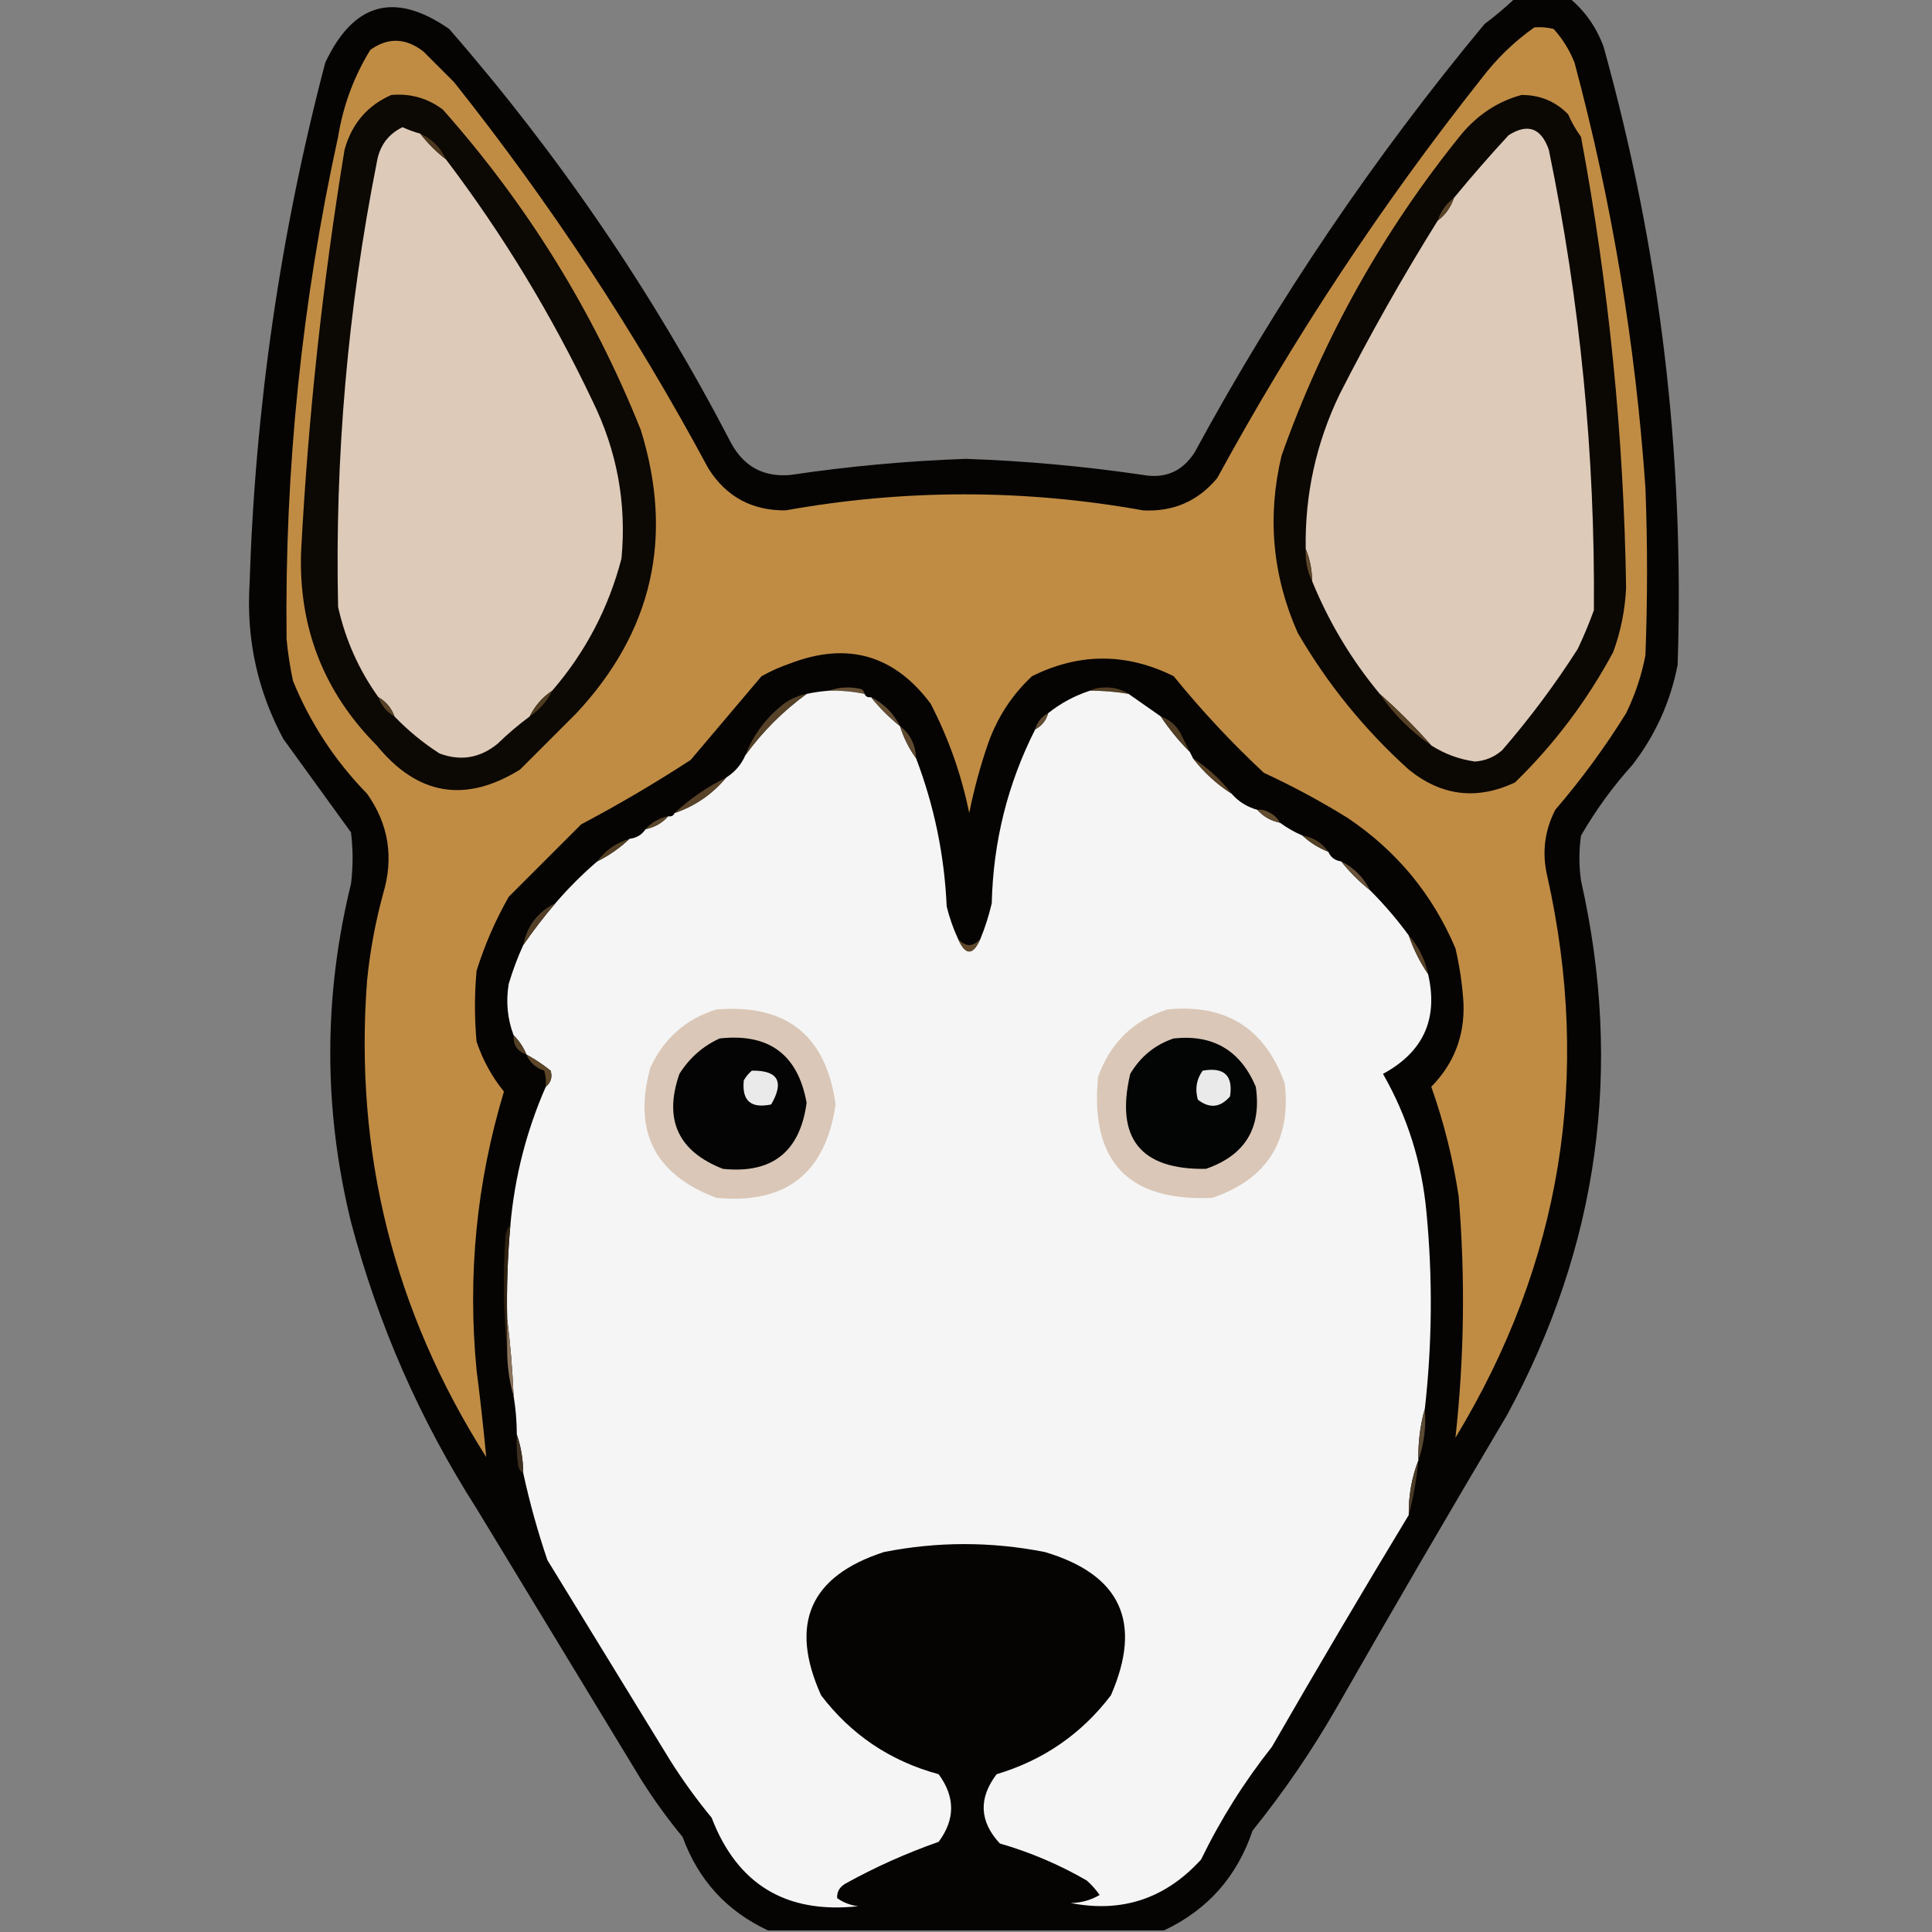 <?xml version="1.0" encoding="UTF-8"?>
<!DOCTYPE svg PUBLIC "-//W3C//DTD SVG 1.1//EN" "http://www.w3.org/Graphics/SVG/1.1/DTD/svg11.dtd">
<svg xmlns="http://www.w3.org/2000/svg" version="1.1" width="600px" height="600px" style="shape-rendering:geometricPrecision; text-rendering:geometricPrecision; image-rendering:optimizeQuality; fill-rule:evenodd; clip-rule:evenodd" xmlns:xlink="http://www.w3.org/1999/xlink">
<rect width="100%" height="100%" fill="#808080" stroke="none"/>
<g><path style="opacity:0.973" fill="#040201" d="M 470.5,-0.5 C 476.167,-0.5 481.833,-0.5 487.5,-0.5C 492.271,3.466 495.771,8.466 498,14.5C 515.523,77.352 523.19,141.352 521,206.5C 518.762,217.973 514.095,228.307 507,237.5C 500.893,244.273 495.56,251.607 491,259.5C 490.333,264.167 490.333,268.833 491,273.5C 504.141,331.702 496.475,387.035 468,439.5C 450.081,469.669 432.414,500.003 415,530.5C 407.322,543.861 398.655,556.528 389,568.5C 384.19,582.804 375.024,593.137 361.5,599.5C 320.5,599.5 279.5,599.5 238.5,599.5C 225.706,593.536 216.873,583.87 212,570.5C 207.279,564.779 202.946,558.779 199,552.5C 181.987,524.467 164.987,496.467 148,468.5C 130.378,440.917 117.378,411.25 109,379.5C 100.423,344.484 100.423,309.484 109,274.5C 109.667,269.167 109.667,263.833 109,258.5C 102,248.833 95,239.167 88,229.5C 79.974,214.539 76.474,198.539 77.5,181.5C 79.225,126.588 87.059,72.588 101,19.5C 109.773,0.766 122.607,-2.734 139.5,9C 173.736,48.281 202.903,91.114 227,137.5C 230.972,144.902 237.139,148.236 245.5,147.5C 263.568,144.804 281.734,143.138 300,142.5C 318.434,143.141 336.767,144.808 355,147.5C 361.892,148.721 367.225,146.387 371,140.5C 396.695,93.159 426.695,48.826 461,7.5C 464.358,4.969 467.524,2.302 470.5,-0.5 Z"/></g>
<g><path style="opacity:1" fill="#c08c44" d="M 476.5,8.5 C 478.527,8.338 480.527,8.505 482.5,9C 485.293,12.081 487.46,15.581 489,19.5C 500.577,62.778 507.91,106.778 511,151.5C 511.667,168.833 511.667,186.167 511,203.5C 509.798,209.773 507.798,215.773 505,221.5C 498.439,232.062 491.106,242.062 483,251.5C 479.662,258.034 478.829,264.868 480.5,272C 494.391,334.055 484.891,392.222 452,446.5C 454.747,421.608 455.081,396.608 453,371.5C 451.246,359.895 448.412,348.562 444.5,337.5C 451.56,330.328 454.893,321.662 454.5,311.5C 454.139,305.749 453.306,300.082 452,294.5C 444.865,277.695 433.698,264.195 418.5,254C 410.152,248.825 401.485,244.158 392.5,240C 382.433,230.602 373.1,220.602 364.5,210C 349.827,202.71 335.16,202.71 320.5,210C 314.385,215.719 309.885,222.553 307,230.5C 304.494,237.697 302.494,245.03 301,252.5C 298.594,240.616 294.594,229.283 289,218.5C 277.716,203.408 263.216,199.241 245.5,206C 242.382,207.059 239.382,208.392 236.5,210C 229.167,218.667 221.833,227.333 214.5,236C 203.496,243.171 192.162,249.838 180.5,256C 173,263.5 165.5,271 158,278.5C 153.841,285.816 150.508,293.483 148,301.5C 147.333,308.833 147.333,316.167 148,323.5C 149.958,329.257 152.791,334.424 156.5,339C 147.987,367.224 145.154,396.057 148,425.5C 149.156,434.53 150.156,443.53 151,452.5C 122.293,407.307 109.959,357.974 114,304.5C 114.913,295.355 116.58,286.355 119,277.5C 122.348,266.278 120.682,255.945 114,246.5C 104.084,236.341 96.417,224.674 91,211.5C 90.088,207.205 89.421,202.872 89,198.5C 88.383,145.907 93.716,93.907 105,42.5C 106.564,32.806 109.897,23.805 115,15.5C 120.49,11.558 125.99,11.724 131.5,16C 134.667,19.167 137.833,22.333 141,25.5C 170.87,63.063 197.203,103.063 220,145.5C 225.549,154.276 233.549,158.609 244,158.5C 281.007,151.866 318.007,151.866 355,158.5C 364.36,158.985 372.027,155.652 378,148.5C 401.856,104.765 429.189,63.432 460,24.5C 464.734,18.264 470.234,12.931 476.5,8.5 Z"/></g>
<g><path style="opacity:1" fill="#0c0804" d="M 121.5,29.5 C 127.424,28.965 132.757,30.465 137.5,34C 163.8,63.622 184.3,96.789 199,133.5C 209.334,166.821 202.667,196.155 179,221.5C 173.167,227.333 167.333,233.167 161.5,239C 144.494,249.515 129.661,247.015 117,231.5C 100.576,214.968 92.743,194.968 93.5,171.5C 95.694,129.585 100.194,87.918 107,46.5C 109.234,38.445 114.068,32.779 121.5,29.5 Z"/></g>
<g><path style="opacity:1" fill="#0b0703" d="M 472.5,29.5 C 478.238,29.47 483.071,31.47 487,35.5C 488.08,37.996 489.414,40.33 491,42.5C 499.624,88.783 504.291,135.449 505,182.5C 504.691,189.377 503.358,196.043 501,202.5C 492.877,217.6 482.71,231.1 470.5,243C 458.646,248.559 447.646,247.226 437.5,239C 423.727,226.572 412.227,212.405 403,196.5C 395.15,178.756 393.483,160.422 398,141.5C 410.95,104.93 429.617,71.597 454,41.5C 459.143,35.451 465.31,31.451 472.5,29.5 Z"/></g>
<g><path style="opacity:1" fill="#ddcab8" d="M 130.5,41.5 C 132.833,44.5 135.5,47.167 138.5,49.5C 156.168,72.808 171.334,97.808 184,124.5C 191.639,140.041 194.639,156.374 193,173.5C 188.981,188.873 181.815,202.54 171.5,214.5C 168.427,216.569 166.094,219.236 164.5,222.5C 161.012,225.088 157.679,227.922 154.5,231C 149.062,235.443 143.062,236.443 136.5,234C 131.378,230.71 126.711,226.877 122.5,222.5C 121.581,219.911 119.914,217.911 117.5,216.5C 111.452,208.065 107.285,198.732 105,188.5C 103.976,142.072 107.976,96.072 117,50.5C 117.82,45.366 120.487,41.699 125,39.5C 126.8,40.319 128.634,40.986 130.5,41.5 Z"/></g>
<g><path style="opacity:1" fill="#ddcab8" d="M 444.5,231.5 C 439.5,225.833 434.167,220.5 428.5,215.5C 419.709,204.921 412.709,193.254 407.5,180.5C 407.451,176.922 406.785,173.589 405.5,170.5C 405.203,153.687 408.703,137.687 416,122.5C 425.417,103.991 435.584,85.991 446.5,68.5C 448.9,66.704 450.567,64.37 451.5,61.5C 456.929,54.897 462.595,48.397 468.5,42C 474.443,38.212 478.609,39.712 481,46.5C 490.722,93.666 495.389,141.333 495,189.5C 493.54,193.536 491.873,197.536 490,201.5C 482.937,212.565 475.103,223.065 466.5,233C 464.067,235.133 461.233,236.3 458,236.5C 453.096,235.793 448.596,234.126 444.5,231.5 Z"/></g>
<g><path style="opacity:1" fill="#4c381e" d="M 130.5,41.5 C 134.167,43.167 136.833,45.833 138.5,49.5C 135.5,47.167 132.833,44.5 130.5,41.5 Z"/></g>
<g><path style="opacity:1" fill="#594428" d="M 451.5,61.5 C 450.567,64.37 448.9,66.704 446.5,68.5C 447.433,65.63 449.1,63.296 451.5,61.5 Z"/></g>
<g><path style="opacity:1" fill="#5c472b" d="M 405.5,170.5 C 406.785,173.589 407.451,176.922 407.5,180.5C 405.989,177.456 405.322,174.122 405.5,170.5 Z"/></g>
<g><path style="opacity:1" fill="#685135" d="M 257.5,214.5 C 260.64,213.359 263.973,213.192 267.5,214C 268.056,214.383 268.389,214.883 268.5,215.5C 264.881,214.756 261.215,214.423 257.5,214.5 Z"/></g>
<g><path style="opacity:1" fill="#543f24" d="M 338.5,214.5 C 339.793,213.842 341.293,213.508 343,213.5C 345.821,213.408 348.321,214.074 350.5,215.5C 346.534,214.838 342.534,214.505 338.5,214.5 Z"/></g>
<g><path style="opacity:1" fill="#f5f5f5" d="M 257.5,214.5 C 261.215,214.423 264.881,214.756 268.5,215.5C 268.842,216.338 269.508,216.672 270.5,216.5C 273.167,219.833 276.167,222.833 279.5,225.5C 280.659,229.151 282.326,232.485 284.5,235.5C 290.133,250.288 293.299,265.622 294,281.5C 294.878,285.052 296.044,288.386 297.5,291.5C 299.833,296.833 302.167,296.833 304.5,291.5C 305.93,288.039 307.096,284.372 308,280.5C 308.445,261.388 312.945,243.388 321.5,226.5C 323.543,225.421 324.876,223.754 325.5,221.5C 329.382,218.391 333.716,216.058 338.5,214.5C 342.534,214.505 346.534,214.838 350.5,215.5C 353.81,217.801 357.143,220.134 360.5,222.5C 363.152,226.482 366.152,230.149 369.5,233.5C 369.833,234.167 370.167,234.833 370.5,235.5C 373.895,239.898 377.895,243.564 382.5,246.5C 384.629,248.95 387.296,250.617 390.5,251.5C 392.336,253.588 394.669,254.921 397.5,255.5C 399.663,257.083 401.996,258.416 404.5,259.5C 406.822,261.664 409.489,263.331 412.5,264.5C 413.262,266.262 414.596,267.262 416.5,267.5C 419.167,270.833 422.167,273.833 425.5,276.5C 429.874,280.872 433.874,285.539 437.5,290.5C 438.992,294.818 440.992,298.818 443.5,302.5C 446.727,316.38 442.061,326.713 429.5,333.5C 437.103,346.813 441.603,361.146 443,376.5C 444.951,396.855 444.784,417.188 442.5,437.5C 441.043,442.598 440.376,447.931 440.5,453.5C 438.42,458.855 437.42,464.522 437.5,470.5C 423.093,494.308 408.926,518.308 395,542.5C 386.403,553.357 379.07,565.024 373,577.5C 361.945,589.63 348.445,594.13 332.5,591C 335.78,590.944 338.78,590.111 341.5,588.5C 340.352,586.851 339.019,585.351 337.5,584C 328.983,579.076 319.983,575.243 310.5,572.5C 304.169,565.66 303.836,558.493 309.5,551C 324.039,546.655 335.873,538.489 345,526.5C 354.897,503.834 348.064,489.001 324.5,482C 307.819,478.71 291.153,478.71 274.5,482C 251.513,489.482 245.013,504.315 255,526.5C 264.347,538.765 276.514,546.931 291.5,551C 296.677,558.048 296.677,565.048 291.5,572C 281.458,575.521 271.791,579.855 262.5,585C 260.671,586.113 259.837,587.613 260,589.5C 261.945,590.863 264.112,591.697 266.5,592C 244.128,594.41 228.961,585.243 221,564.5C 216.279,558.779 211.946,552.779 208,546.5C 195.333,525.833 182.667,505.167 170,484.5C 166.986,475.628 164.486,466.628 162.5,457.5C 162.461,453.267 161.795,449.267 160.5,445.5C 160.495,441.466 160.162,437.466 159.5,433.5C 159.159,425.325 158.492,417.325 157.5,409.5C 157.307,399.806 157.64,390.139 158.5,380.5C 159.824,365.535 163.491,351.202 169.5,337.5C 171.099,336.201 171.599,334.535 171,332.5C 168.6,330.585 166.1,328.919 163.5,327.5C 162.551,325.223 161.218,323.223 159.5,321.5C 157.57,316.348 157.07,311.014 158,305.5C 159.235,301.369 160.735,297.369 162.5,293.5C 165.58,289.025 168.913,284.692 172.5,280.5C 176.527,275.806 180.86,271.473 185.5,267.5C 189.192,265.656 192.525,263.323 195.5,260.5C 197.674,260.25 199.341,259.25 200.5,257.5C 203.331,256.921 205.664,255.588 207.5,253.5C 208.492,253.672 209.158,253.338 209.5,252.5C 215.885,250.312 221.218,246.645 225.5,241.5C 228.243,239.761 230.243,237.427 231.5,234.5C 236.833,227.167 243.167,220.833 250.5,215.5C 252.806,215.007 255.139,214.674 257.5,214.5 Z"/></g>
<g><path style="opacity:1" fill="#574126" d="M 428.5,215.5 C 434.167,220.5 439.5,225.833 444.5,231.5C 438.167,227.167 432.833,221.833 428.5,215.5 Z"/></g>
<g><path style="opacity:1" fill="#574227" d="M 117.5,216.5 C 119.914,217.911 121.581,219.911 122.5,222.5C 120.086,221.089 118.419,219.089 117.5,216.5 Z"/></g>
<g><path style="opacity:1" fill="#654f35" d="M 270.5,216.5 C 274.5,218.5 277.5,221.5 279.5,225.5C 276.167,222.833 273.167,219.833 270.5,216.5 Z"/></g>
<g><path style="opacity:1" fill="#4f3c21" d="M 171.5,214.5 C 169.906,217.764 167.573,220.431 164.5,222.5C 166.094,219.236 168.427,216.569 171.5,214.5 Z"/></g>
<g><path style="opacity:1" fill="#634d34" d="M 325.5,221.5 C 324.876,223.754 323.543,225.421 321.5,226.5C 322.136,224.205 323.469,222.539 325.5,221.5 Z"/></g>
<g><path style="opacity:1" fill="#503d24" d="M 360.5,222.5 C 363.095,223.426 365.095,225.093 366.5,227.5C 367.549,229.528 368.549,231.528 369.5,233.5C 366.152,230.149 363.152,226.482 360.5,222.5 Z"/></g>
<g><path style="opacity:1" fill="#5f4a30" d="M 279.5,225.5 C 282.659,227.91 284.325,231.243 284.5,235.5C 282.326,232.485 280.659,229.151 279.5,225.5 Z"/></g>
<g><path style="opacity:1" fill="#564228" d="M 250.5,215.5 C 243.167,220.833 236.833,227.167 231.5,234.5C 233.972,228.134 237.972,222.8 243.5,218.5C 245.656,216.991 247.99,215.991 250.5,215.5 Z"/></g>
<g><path style="opacity:1" fill="#594225" d="M 370.5,235.5 C 375.105,238.436 379.105,242.102 382.5,246.5C 377.895,243.564 373.895,239.898 370.5,235.5 Z"/></g>
<g><path style="opacity:1" fill="#584329" d="M 225.5,241.5 C 221.218,246.645 215.885,250.312 209.5,252.5C 214.3,248.03 219.633,244.363 225.5,241.5 Z"/></g>
<g><path style="opacity:1" fill="#634d30" d="M 390.5,251.5 C 391.552,251.351 392.552,251.517 393.5,252C 395.319,252.74 396.652,253.907 397.5,255.5C 394.669,254.921 392.336,253.588 390.5,251.5 Z"/></g>
<g><path style="opacity:1" fill="#5c472c" d="M 207.5,253.5 C 205.664,255.588 203.331,256.921 200.5,257.5C 202.336,255.412 204.669,254.079 207.5,253.5 Z"/></g>
<g><path style="opacity:1" fill="#544025" d="M 404.5,259.5 C 407.902,260.069 410.569,261.736 412.5,264.5C 409.489,263.331 406.822,261.664 404.5,259.5 Z"/></g>
<g><path style="opacity:1" fill="#523f25" d="M 195.5,260.5 C 192.525,263.323 189.192,265.656 185.5,267.5C 187.983,264.094 191.316,261.76 195.5,260.5 Z"/></g>
<g><path style="opacity:1" fill="#68533a" d="M 416.5,267.5 C 420.456,269.456 423.456,272.456 425.5,276.5C 422.167,273.833 419.167,270.833 416.5,267.5 Z"/></g>
<g><path style="opacity:1" fill="#533f27" d="M 172.5,280.5 C 168.913,284.692 165.58,289.025 162.5,293.5C 163.715,287.481 167.048,283.148 172.5,280.5 Z"/></g>
<g><path style="opacity:1" fill="#5f482a" d="M 297.5,291.5 C 299.833,294.167 302.167,294.167 304.5,291.5C 302.167,296.833 299.833,296.833 297.5,291.5 Z"/></g>
<g><path style="opacity:1" fill="#584329" d="M 437.5,290.5 C 440.54,293.914 442.54,297.914 443.5,302.5C 440.992,298.818 438.992,294.818 437.5,290.5 Z"/></g>
<g><path style="opacity:1" fill="#dac7b7" d="M 222.5,313.5 C 244.216,311.727 256.55,321.561 259.5,343C 256.375,364.398 244.042,374.064 222.5,372C 203.318,364.802 196.485,351.302 202,331.5C 206.264,322.392 213.097,316.392 222.5,313.5 Z"/></g>
<g><path style="opacity:1" fill="#dac7b7" d="M 362.5,313.5 C 380.712,311.684 392.878,319.351 399,336.5C 400.986,354.364 393.486,366.197 376.5,372C 350.353,373.184 338.519,360.684 341,334.5C 344.785,323.88 351.952,316.88 362.5,313.5 Z"/></g>
<g><path style="opacity:1" fill="#030403" d="M 223.5,322.5 C 238.803,320.816 247.803,327.483 250.5,342.5C 248.43,357.739 239.764,364.573 224.5,363C 210.562,357.53 206.062,347.697 211,333.5C 214.124,328.536 218.291,324.87 223.5,322.5 Z"/></g>
<g><path style="opacity:1" fill="#030404" d="M 364.5,322.5 C 376.7,321.184 385.2,326.184 390,337.5C 391.854,350.296 386.687,358.796 374.5,363C 354.156,363.311 346.323,353.477 351,333.5C 354.213,328.107 358.713,324.441 364.5,322.5 Z"/></g>
<g><path style="opacity:1" fill="#554128" d="M 159.5,321.5 C 161.218,323.223 162.551,325.223 163.5,327.5C 160.675,326.522 159.342,324.522 159.5,321.5 Z"/></g>
<g><path style="opacity:1" fill="#eaeaea" d="M 233.5,332.5 C 241.618,332.382 243.618,335.882 239.5,343C 233.166,344.329 230.332,341.829 231,335.5C 231.698,334.309 232.531,333.309 233.5,332.5 Z"/></g>
<g><path style="opacity:1" fill="#eaeaea" d="M 373.5,332.5 C 380.163,331.333 382.997,333.999 382,340.5C 378.952,344.01 375.619,344.343 372,341.5C 371.068,338.177 371.568,335.177 373.5,332.5 Z"/></g>
<g><path style="opacity:1" fill="#5d4629" d="M 163.5,327.5 C 166.1,328.919 168.6,330.585 171,332.5C 171.599,334.535 171.099,336.201 169.5,337.5C 169.66,335.801 169.494,334.134 169,332.5C 166.354,331.635 164.52,329.968 163.5,327.5 Z"/></g>
<g><path style="opacity:1" fill="#2f2211" d="M 158.5,380.5 C 157.64,390.139 157.307,399.806 157.5,409.5C 157.5,412.833 157.5,416.167 157.5,419.5C 156.34,407.674 156.174,395.674 157,383.5C 157.232,382.263 157.732,381.263 158.5,380.5 Z"/></g>
<g><path style="opacity:1" fill="#8b745c" d="M 157.5,409.5 C 158.492,417.325 159.159,425.325 159.5,433.5C 158.199,429.057 157.532,424.391 157.5,419.5C 157.5,416.167 157.5,412.833 157.5,409.5 Z"/></g>
<g><path style="opacity:1" fill="#5b4a34" d="M 442.5,437.5 C 442.927,443.114 442.26,448.447 440.5,453.5C 440.376,447.931 441.043,442.598 442.5,437.5 Z"/></g>
<g><path style="opacity:1" fill="#3e3020" d="M 160.5,445.5 C 161.795,449.267 162.461,453.267 162.5,457.5C 161.778,457.082 161.278,456.416 161,455.5C 160.502,452.183 160.335,448.85 160.5,445.5 Z"/></g>
<g><path style="opacity:1" fill="#4a3b28" d="M 440.5,453.5 C 439.941,459.369 438.941,465.036 437.5,470.5C 437.42,464.522 438.42,458.855 440.5,453.5 Z"/></g>
</svg>
